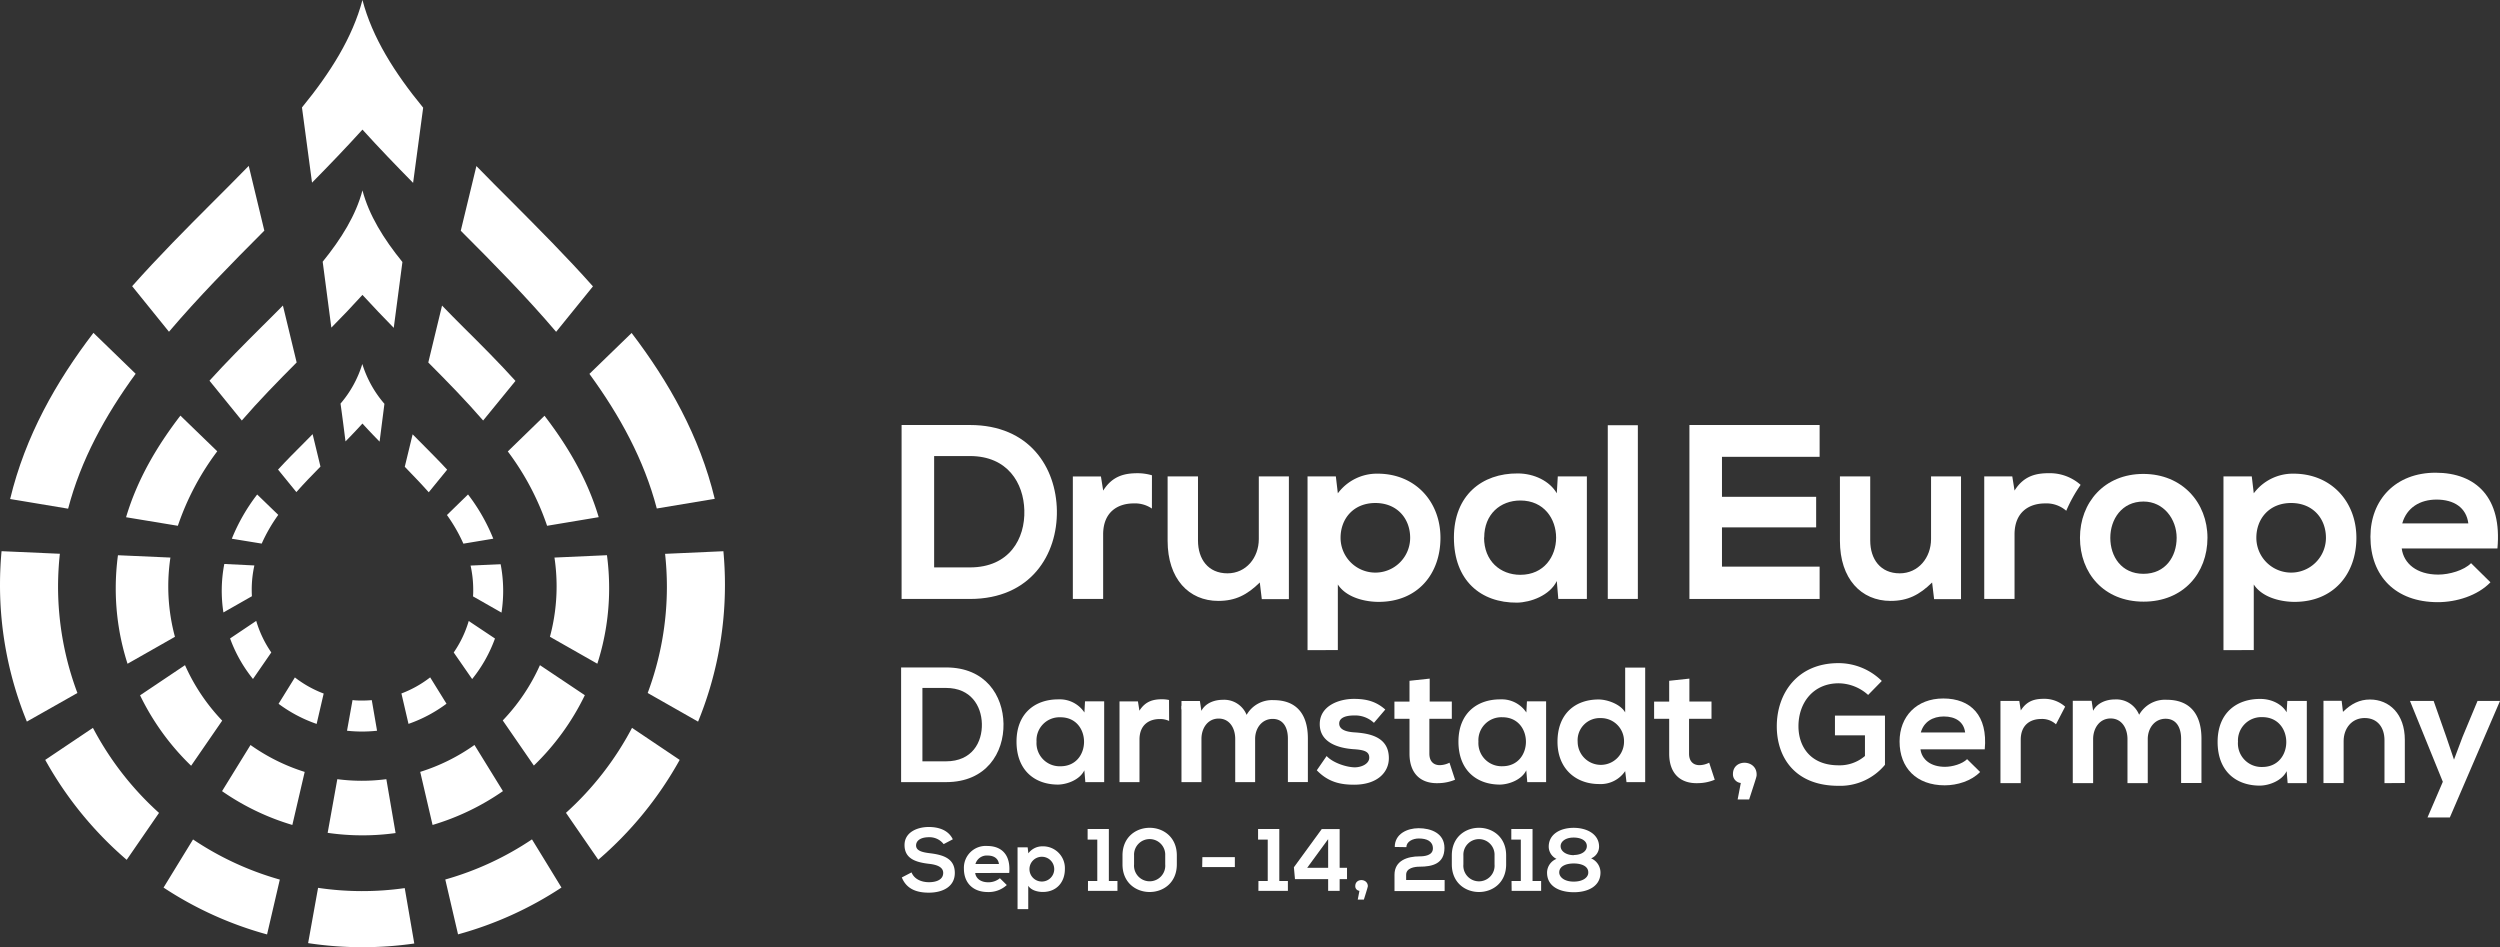 <svg xmlns="http://www.w3.org/2000/svg" viewBox="0 0 678.22 256.97"><rect x="0" y="0" width="678.22" height="256.97" fill="#333333" stroke="none"/><defs><style>.cls-1{fill:#fff;}</style></defs><title>Risorsa 2</title><g id="Livello_2" data-name="Livello 2"><g id="Livello_1-2" data-name="Livello 1"><path class="cls-1" d="M71,147.47a43.84,43.84,0,0,1,4.49-7.79l-5.72-5.53a50.83,50.83,0,0,0-6.88,12Z"/><path class="cls-1" d="M73.6,177a29.94,29.94,0,0,1-4.09-8.56l-7.09,4.76a38.17,38.17,0,0,0,6.21,11Z"/><path class="cls-1" d="M87.81,188.15A30,30,0,0,1,80,183.78l-4.43,7.15a38.11,38.11,0,0,0,10.33,5.46Z"/><path class="cls-1" d="M128.38,160c0,.6,0,1.2-.06,1.79l7.73,4.4a38.44,38.44,0,0,0-.23-13.12l-8.16.36A30.23,30.23,0,0,1,128.38,160Z"/><path class="cls-1" d="M68.29,160a30.23,30.23,0,0,1,.72-6.6L60.85,153a38.45,38.45,0,0,0-.24,13.15l7.73-4.4C68.31,161.2,68.29,160.6,68.29,160Z"/><path class="cls-1" d="M80.4,133.5c2.06-2.33,4.27-4.62,6.54-6.92l-2.13-8.8L82.62,120c-2.38,2.37-4.82,4.82-7.19,7.39Z"/><path class="cls-1" d="M121.13,190.91l-4.43-7.15a30,30,0,0,1-7.8,4.37l1.92,8.25A38.11,38.11,0,0,0,121.13,190.91Z"/><path class="cls-1" d="M93.73,119.75c1.56-1.59,3.11-3.21,4.6-4.85,1.51,1.67,3.07,3.3,4.65,4.91.41-3.23.85-6.66,1.31-10.26a30,30,0,0,1-6-10.81,29.86,29.86,0,0,1-5.91,10.75C92.89,113.08,93.32,116.52,93.73,119.75Z"/><path class="cls-1" d="M116.31,133.55l5-6.13c-2.38-2.59-4.84-5-7.23-7.44l-2.14-2.15-2.13,8.8C112,128.92,114.26,131.22,116.31,133.55Z"/><path class="cls-1" d="M100.86,189.94c-.83.07-1.68.11-2.53.11s-1.8,0-2.69-.13l-1.5,8.32a37.88,37.88,0,0,0,8.15,0Z"/><path class="cls-1" d="M127.16,168.47a30,30,0,0,1-4.07,8.54l5,7.21a38.17,38.17,0,0,0,6.19-11Z"/><path class="cls-1" d="M121.25,139.72a43.73,43.73,0,0,1,4.46,7.77l8.11-1.35a50.76,50.76,0,0,0-6.85-12Z"/><path class="cls-1" d="M15.75,159.14a83.75,83.75,0,0,1,.49-8.91l-15.82-.7c-.27,3-.42,6-.42,9.09a97.84,97.84,0,0,0,7.29,37.14L21,188A82.21,82.21,0,0,1,15.75,159.14Z"/><path class="cls-1" d="M160.86,77.69c-7.17-8.07-14.75-15.65-22.06-23-3.24-3.24-6.45-6.44-9.56-9.64L125,62.6c9.12,9.12,18,18.15,25.87,27.42Z"/><path class="cls-1" d="M25.21,197.46l-12.94,8.69a99,99,0,0,0,22.1,27.11l8.77-12.73A83.11,83.11,0,0,1,25.21,197.46Z"/><path class="cls-1" d="M171.46,197.46a83.11,83.11,0,0,1-17.92,23.05l8.77,12.73a99,99,0,0,0,22.08-27.09Z"/><path class="cls-1" d="M180.92,159.13A82.22,82.22,0,0,1,175.71,188l13.67,7.77a97.86,97.86,0,0,0,7.29-37.15c0-3.1-.15-6.12-.42-9.08l-15.82.71A83.76,83.76,0,0,1,180.92,159.13Z"/><path class="cls-1" d="M45.84,90c7.89-9.28,16.76-18.3,25.87-27.43L67.48,45c-3.13,3.22-6.36,6.44-9.61,9.69C50.56,62,43,69.59,35.85,77.64Z"/><path class="cls-1" d="M84.65,49.55c4.65-4.72,9.25-9.5,13.68-14.39,4.45,4.91,9.07,9.71,13.74,14.45.9-6.76,1.82-13.59,2.73-20.4C107.06,19.79,101,10.2,98.33,0c-2.69,10.17-8.7,19.74-16.41,29.15C82.83,36,83.75,42.78,84.65,49.55Z"/><path class="cls-1" d="M159.9,101.43c8.32,11.39,14.83,23.36,18.28,36.52l15.72-2.62c-4.1-17-12.43-31.71-22.55-45Z"/><path class="cls-1" d="M109.8,240.93a81.66,81.66,0,0,1-23.51-.07l-2.7,15a98.66,98.66,0,0,0,28.8.1Z"/><path class="cls-1" d="M75.91,238.62a82.24,82.24,0,0,1-23.54-10.89c-2.71,4.42-5.4,8.81-8,13.06a97.88,97.88,0,0,0,28.08,12.71Z"/><path class="cls-1" d="M152.32,240.78c-2.6-4.26-5.28-8.64-8-13.07a82.25,82.25,0,0,1-23.52,10.89l3.46,14.88A97.88,97.88,0,0,0,152.32,240.78Z"/><path class="cls-1" d="M18.48,138c3.45-13.19,10-25.18,18.32-36.6L25.35,90.3c-10.15,13.29-18.49,28-22.6,45.08Z"/><path class="cls-1" d="M139.84,103.34c-4.56-5.05-9.34-9.82-14-14.44-2-2-4-4-5.92-6l-3.73,15.44c5.22,5.24,10.29,10.43,14.88,15.74Z"/><path class="cls-1" d="M65.6,114.08c4.59-5.31,9.66-10.51,14.88-15.75L76.75,82.89c-2,2-3.95,4-6,6-4.61,4.6-9.37,9.36-13.92,14.39Z"/><path class="cls-1" d="M45.65,159.09a53.19,53.19,0,0,1,.58-7.83L32,150.63a68.05,68.05,0,0,0-.6,9,66.7,66.7,0,0,0,3.2,20.44l12.86-7.31A52.58,52.58,0,0,1,45.65,159.09Z"/><path class="cls-1" d="M151,159.09a52.59,52.59,0,0,1-1.81,13.66l12.86,7.31a66.72,66.72,0,0,0,3.2-20.44,68.05,68.05,0,0,0-.59-9l-14.24.64A53.19,53.19,0,0,1,151,159.09Z"/><path class="cls-1" d="M50.19,180.45,38,188.63a67.27,67.27,0,0,0,13.85,19.11l8.43-12.24A52.87,52.87,0,0,1,50.19,180.45Z"/><path class="cls-1" d="M146.48,180.45a52.88,52.88,0,0,1-10.09,15l8.44,12.24a67.27,67.27,0,0,0,13.83-19.09Z"/><path class="cls-1" d="M136.44,214.62l-7.72-12.52A52.52,52.52,0,0,1,114,209.4l3.35,14.4A66.69,66.69,0,0,0,136.44,214.62Z"/><path class="cls-1" d="M104.81,211.38a51.13,51.13,0,0,1-13.3,0l-2.62,14.56a65.72,65.72,0,0,0,18.43.06Z"/><path class="cls-1" d="M48.25,142.64a72,72,0,0,1,10.69-20.21l-10-9.68C42.61,121,37.27,130,34.2,140.32Z"/><path class="cls-1" d="M89.89,88.88C92.76,86,95.6,83,98.33,80c2.75,3,5.61,6,8.49,8.94.75-5.75,1.54-11.73,2.35-17.86-5.09-6.27-9.05-12.65-10.84-19.43C96.55,58.4,92.6,64.76,87.54,71,88.35,77.15,89.14,83.13,89.89,88.88Z"/><path class="cls-1" d="M137.76,122.47a71.94,71.94,0,0,1,10.66,20.17l14-2.34c-3.06-10.27-8.39-19.29-14.7-27.51Z"/><path class="cls-1" d="M82.66,209.41a52.52,52.52,0,0,1-14.7-7.3l-7.72,12.52a66.69,66.69,0,0,0,19.07,9.17Z"/><path class="cls-1" d="M286.72,138.49c.2,11.93-7.08,24-23.59,24H244.59V115.3h18.54C279.31,115.3,286.52,126.82,286.72,138.49Zm-33.3,15.44h9.71c10.72,0,15-7.82,14.76-15.51-.2-7.35-4.52-14.7-14.76-14.7h-9.71Z"/><path class="cls-1" d="M325,129.25v17.39c0,5.06,2.77,8.9,8,8.9,5.06,0,8.5-4.25,8.5-9.3v-17h8.16v33.3h-7.35l-.54-4.52c-3.44,3.37-6.61,5-11.26,5-8,0-13.75-6-13.75-16.31V129.25Z"/><path class="cls-1" d="M354.72,176.37V129.25h7.68l.54,4.58a13.2,13.2,0,0,1,10.79-5.33c10.25,0,17.05,7.62,17.05,17.39s-6.13,17.39-16.78,17.39c-3.51,0-8.7-1.08-11.06-4.72v17.8Zm27.84-30.47c0-5.19-3.51-9.44-9.44-9.44s-9.44,4.25-9.44,9.44a9.44,9.44,0,0,0,18.88,0Z"/><path class="cls-1" d="M422.61,129.25h7.89v33.23h-7.75l-.41-4.85c-1.89,3.91-7.08,5.8-10.79,5.86-9.84.07-17.12-6-17.12-17.66,0-11.46,7.62-17.46,17.33-17.39,4.45,0,8.69,2.09,10.58,5.39Zm-20,16.58c0,6.34,4.38,10.11,9.84,10.11,12.94,0,12.94-20.16,0-20.16C407,135.79,402.65,139.5,402.65,145.84Z"/><path class="cls-1" d="M444.33,115.36v47.12h-8.16V115.36Z"/><path class="cls-1" d="M493.64,162.49H458.32V115.3h35.32v8.63H467.15v10.85H492.7v8.29H467.15v10.65h26.49Z"/><path class="cls-1" d="M507.37,129.25v17.39c0,5.06,2.77,8.9,8,8.9,5.06,0,8.5-4.25,8.5-9.3v-17H532v33.3H524.7l-.54-4.52c-3.44,3.37-6.61,5-11.26,5-8,0-13.75-6-13.75-16.31V129.25Z"/><path class="cls-1" d="M598.86,145.9c0,9.57-6.54,17.32-17.33,17.32s-17.26-7.75-17.26-17.32,6.61-17.33,17.19-17.33S598.86,136.4,598.86,145.9Zm-26.36,0c0,5.06,3,9.77,9,9.77s9-4.72,9-9.77-3.51-9.84-9-9.84C575.6,136.06,572.5,140.91,572.5,145.9Z"/><path class="cls-1" d="M603.2,176.37V129.25h7.68l.54,4.58a13.2,13.2,0,0,1,10.79-5.33c10.25,0,17.05,7.62,17.05,17.39s-6.13,17.39-16.78,17.39c-3.51,0-8.7-1.08-11.06-4.72v17.8ZM631,145.9c0-5.19-3.51-9.44-9.44-9.44s-9.44,4.25-9.44,9.44a9.44,9.44,0,0,0,18.88,0Z"/><path class="cls-1" d="M651.56,148.8c.54,4.11,4.11,7.08,9.91,7.08,3,0,7-1.15,8.9-3.1l5.26,5.19c-3.51,3.64-9.24,5.39-14.29,5.39-11.46,0-18.27-7.08-18.27-17.73,0-10.11,6.88-17.39,17.66-17.39,11.12,0,18.07,6.88,16.79,20.56ZM669.63,142c-.54-4.31-3.91-6.47-8.63-6.47-4.45,0-8.09,2.16-9.3,6.47Z"/><path class="cls-1" d="M312.51,128.94a13.84,13.84,0,0,0-3.86-.56c-3.37,0-6.81.61-9.37,4.72l-.61-3.84h-7.62v33.23h8.22V145c0-6.14,4-8.43,8.29-8.43a8.1,8.1,0,0,1,4.94,1.4Z"/><path class="cls-1" d="M564.45,131.54a12.61,12.61,0,0,0-8.56-3.17c-3.37,0-6.81.61-9.37,4.72l-.61-3.84H538.3v33.23h8.22V145c0-6.14,4-8.43,8.29-8.43a8.16,8.16,0,0,1,5.74,2A39,39,0,0,1,564.45,131.54Z"/><path class="cls-1" d="M256,229a4.82,4.82,0,0,0-4-1.87c-2.35,0-3.48,1-3.48,2.23,0,1.46,1.73,1.87,3.74,2.11,3.5.43,6.77,1.34,6.77,5.35,0,3.75-3.31,5.35-7.06,5.35-3.43,0-6.07-1.06-7.32-4.13l2.64-1.37c.74,1.85,2.69,2.66,4.73,2.66s3.86-.7,3.86-2.52c0-1.58-1.66-2.23-3.89-2.47-3.43-.41-6.6-1.32-6.6-5.09,0-3.46,3.41-4.87,6.5-4.9,2.62,0,5.33.74,6.6,3.34Z"/><path class="cls-1" d="M264.56,236.83c.19,1.46,1.46,2.52,3.53,2.52a4.88,4.88,0,0,0,3.17-1.1l1.87,1.85A7.27,7.27,0,0,1,268,242c-4.08,0-6.5-2.52-6.5-6.31a5.92,5.92,0,0,1,6.29-6.19c4,0,6.43,2.45,6,7.32ZM271,234.4c-.19-1.54-1.39-2.3-3.07-2.3a3.19,3.19,0,0,0-3.31,2.3Z"/><path class="cls-1" d="M276.05,246.64V229.87h2.74l.19,1.63a4.7,4.7,0,0,1,3.84-1.9,5.92,5.92,0,0,1,6.07,6.19c0,3.46-2.18,6.19-6,6.19-1.25,0-3.1-.38-3.94-1.68v6.34ZM286,235.79a3.36,3.36,0,1,0-6.72,0,3.36,3.36,0,0,0,6.72,0Z"/><path class="cls-1" d="M295.16,239h2.52V227.78h-2.62V224.9h5.76V239h2.33v2.69h-8Z"/><path class="cls-1" d="M304.52,232.07c0-10,14.74-10,14.74,0v2.42c0,10-14.74,10-14.74,0Zm3.14,2.42a4.24,4.24,0,1,0,8.45,0v-2.42a4.23,4.23,0,1,0-8.45,0Z"/><path class="cls-1" d="M326.19,232.53H335v2.69h-8.86Z"/><path class="cls-1" d="M341.4,239h2.52V227.78h-2.62V224.9h5.76V239h2.33v2.69h-8Z"/><path class="cls-1" d="M363.43,224.92v10.51h2v3.07h-2v3.19h-3.12v-3.19h-9l-.29-3.22,7.56-10.37Zm-3.12,10.51v-7.78l-5.69,7.78Z"/><path class="cls-1" d="M370,244.05h-1.66l.46-2.38a1.24,1.24,0,0,1-1.13-1.3c0-2.21,3.41-2.11,3.41.07C371,240.74,371.07,240.67,370,244.05Z"/><path class="cls-1" d="M378.38,229.77c0-3.55,3.38-5.09,6.48-5.09,3.36,0,7,1.37,7,5.35,0,4.27-3.22,5.09-6.74,5.09-1.39,0-3.65.36-3.65,2.18v1.44h10.44v3H378.31v-4.42c0-3.86,3.5-5,6.82-5,1.27,0,3.6-.22,3.6-2.16s-1.66-2.69-3.82-2.69c-1.66,0-3.36.84-3.38,2.35Z"/><path class="cls-1" d="M393.86,232.07c0-10,14.74-10,14.74,0v2.42c0,10-14.74,10-14.74,0ZM397,234.5a4.24,4.24,0,1,0,8.45,0v-2.42a4.23,4.23,0,1,0-8.45,0Z"/><path class="cls-1" d="M410.06,239h2.52V227.78H410V224.9h5.76V239h2.33v2.69h-8Z"/><path class="cls-1" d="M422.26,233a3.7,3.7,0,0,1-2.11-3.31c0-3.38,3.12-5.11,6.77-5.11s6.89,1.75,6.89,5.11a3.44,3.44,0,0,1-2.16,3.17,4.22,4.22,0,0,1,2.54,3.74c.07,3.91-3.53,5.47-7.27,5.45s-7.3-1.51-7.22-5.45A4.06,4.06,0,0,1,422.26,233Zm.74,3.65c0,1.3,1.37,2.52,3.94,2.52s4-1.2,3.94-2.52c0-1.66-1.82-2.4-3.94-2.4S423,235,423,236.68Zm3.94-4.7c1.94,0,3.5-.89,3.55-2.35s-1.44-2.38-3.58-2.38c-2.38,0-3.58,1.22-3.53,2.38C423.43,231.09,425.09,232,426.94,232Z"/><path class="cls-1" d="M272.24,196.36c.13,7.87-4.67,15.82-15.56,15.82H244.46V181.07h12.22C267.35,181.07,272.11,188.67,272.24,196.36Zm-22,10.18h6.4c7.07,0,9.87-5.16,9.73-10.22-.13-4.84-3-9.69-9.73-9.69h-6.4Z"/><path class="cls-1" d="M294.35,190.27h5.2v21.91h-5.11l-.27-3.2c-1.24,2.58-4.67,3.82-7.11,3.87-6.49,0-11.29-4-11.29-11.65s5-11.51,11.42-11.47a8,8,0,0,1,7,3.56ZM281.2,201.21a6.28,6.28,0,0,0,6.49,6.67c8.53,0,8.53-13.29,0-13.29A6.24,6.24,0,0,0,281.2,201.21Z"/><path class="cls-1" d="M335.1,212.19V200.45c0-2.89-1.51-5.51-4.49-5.51s-4.67,2.62-4.67,5.51v11.73h-5.42v-22h5l.4,2.67c1.16-2.22,3.69-3,5.78-3a6.56,6.56,0,0,1,6.49,4.09,7.94,7.94,0,0,1,7.33-4c6.22,0,9.29,3.82,9.29,10.4v11.82h-5.42V200.36c0-2.89-1.2-5.33-4.13-5.33s-4.76,2.53-4.76,5.42v11.73Z"/><path class="cls-1" d="M372.73,196.1a7.4,7.4,0,0,0-5.42-2c-2.58,0-4,.8-4,2.18s1.29,2.22,4.09,2.4c4.13.27,9.38,1.2,9.38,7,0,3.87-3.16,7.2-9.42,7.2-3.47,0-6.93-.58-10.13-3.91l2.67-3.87c1.56,1.73,5.11,3,7.56,3.07,2,0,4-1,4-2.62s-1.25-2.13-4.36-2.31c-4.13-.31-9.07-1.82-9.07-6.8s5.24-6.84,9.25-6.84c3.42,0,6,.67,8.53,2.89Z"/><path class="cls-1" d="M387.86,184.1v6.22h6V195h-6.09v9.47c0,2.09,1.16,3.11,2.84,3.11a6.2,6.2,0,0,0,2.62-.67l1.51,4.62a12.14,12.14,0,0,1-4.49.93c-4.76.18-7.87-2.53-7.87-8V195h-4.09v-4.67h4.09v-5.64Z"/><path class="cls-1" d="M414.24,190.27h5.2v21.91h-5.11l-.27-3.2c-1.25,2.58-4.67,3.82-7.11,3.87-6.49,0-11.29-4-11.29-11.65s5-11.51,11.42-11.47a8,8,0,0,1,7,3.56Zm-13.16,10.93a6.28,6.28,0,0,0,6.49,6.67c8.53,0,8.53-13.29,0-13.29A6.24,6.24,0,0,0,401.08,201.21Z"/><path class="cls-1" d="M446.32,181.12v31.07h-5.07l-.36-3a8,8,0,0,1-7.07,3.51c-6.44,0-11.29-4.27-11.29-11.47,0-7.56,4.76-11.47,11.16-11.47,2.31,0,5.91,1.24,7.2,3.51V181.12ZM428,201.21a6.29,6.29,0,1,0,12.58,0,6.25,6.25,0,0,0-6.35-6.4A6,6,0,0,0,428,201.21Z"/><path class="cls-1" d="M458.31,184.1v6.22h6V195h-6.09v9.47c0,2.09,1.16,3.11,2.84,3.11a6.18,6.18,0,0,0,2.62-.67l1.51,4.62a12.13,12.13,0,0,1-4.49.93c-4.76.18-7.87-2.53-7.87-8V195h-4.09v-4.67h4.09v-5.64Z"/><path class="cls-1" d="M320.55,191.44v1.09l.39-.75C320.82,191.67,320.68,191.56,320.55,191.44Z"/><path class="cls-1" d="M317.14,189.9a9,9,0,0,0-1.85-.2c-2.22,0-4.49.4-6.18,3.11l-.4-2.53h-5v21.91h5.42V200.63c0-4,2.62-5.56,5.47-5.56a5.64,5.64,0,0,1,2.57.52Z"/><path class="cls-1" d="M474.52,216.89H471.4l.86-4.48a2.35,2.35,0,0,1-2.13-2.44c0-4.16,6.42-4,6.42.13C476.56,210.65,476.6,210.51,474.52,216.89Z"/><path class="cls-1" d="M506.8,188.53a12.13,12.13,0,0,0-8-3.16c-6.78,0-10.9,5.16-10.9,11.67,0,5.2,3,10.58,10.9,10.58a10.52,10.52,0,0,0,7.14-2.53v-5.61H497.8v-5.34h13.57v13.34a15.77,15.77,0,0,1-12.62,5.7c-11.89,0-16.73-7.82-16.73-16.14,0-8.91,5.56-17.14,16.73-17.14a16.72,16.72,0,0,1,11.76,4.84Z"/><path class="cls-1" d="M521,203.28c.36,2.76,2.76,4.75,6.65,4.75,2,0,4.7-.77,6-2.08l3.53,3.48c-2.35,2.44-6.2,3.62-9.59,3.62-7.69,0-12.26-4.75-12.26-11.89,0-6.78,4.61-11.67,11.85-11.67,7.46,0,12.12,4.61,11.26,13.79Zm12.12-4.57c-.36-2.89-2.62-4.34-5.79-4.34-3,0-5.43,1.45-6.24,4.34Z"/><path class="cls-1" d="M547.81,190.16l.41,2.58c1.72-2.76,4-3.16,6.29-3.16a8.46,8.46,0,0,1,5.74,2.13l-2.49,4.79a5.51,5.51,0,0,0-4-1.45c-2.89,0-5.56,1.54-5.56,5.65v11.76H542.7v-22.3Z"/><path class="cls-1" d="M577.16,212.46V200.52c0-2.94-1.54-5.61-4.57-5.61s-4.75,2.67-4.75,5.61v11.94h-5.52V190.12h5.11l.41,2.71c1.18-2.26,3.75-3.08,5.88-3.08a6.68,6.68,0,0,1,6.6,4.16,8.07,8.07,0,0,1,7.46-4.07c6.33,0,9.45,3.89,9.45,10.58v12h-5.52v-12c0-2.94-1.22-5.43-4.21-5.43s-4.84,2.58-4.84,5.52v11.94Z"/><path class="cls-1" d="M620.52,190.16h5.29v22.3h-5.2l-.27-3.26c-1.27,2.62-4.75,3.89-7.24,3.93-6.6,0-11.49-4-11.49-11.85s5.11-11.71,11.62-11.67c3,0,5.83,1.4,7.1,3.62Zm-13.39,11.13a6.39,6.39,0,0,0,6.6,6.78c8.68,0,8.68-13.52,0-13.52A6.35,6.35,0,0,0,607.14,201.29Z"/><path class="cls-1" d="M646.88,212.46V200.79c0-3.39-1.85-6-5.38-6s-5.7,2.85-5.7,6.24v11.4h-5.47V190.12h4.93l.36,3c2.26-2.22,4.52-3.35,7.33-3.35,5.25,0,9.45,3.93,9.45,10.94v11.71Z"/><path class="cls-1" d="M678.22,190.16l-13.61,31.61h-6.06l4.16-9.68-8.91-21.93h6.42l3.39,9.63,2.13,6.29,2.31-6.15,4.07-9.77Z"/></g></g></svg>